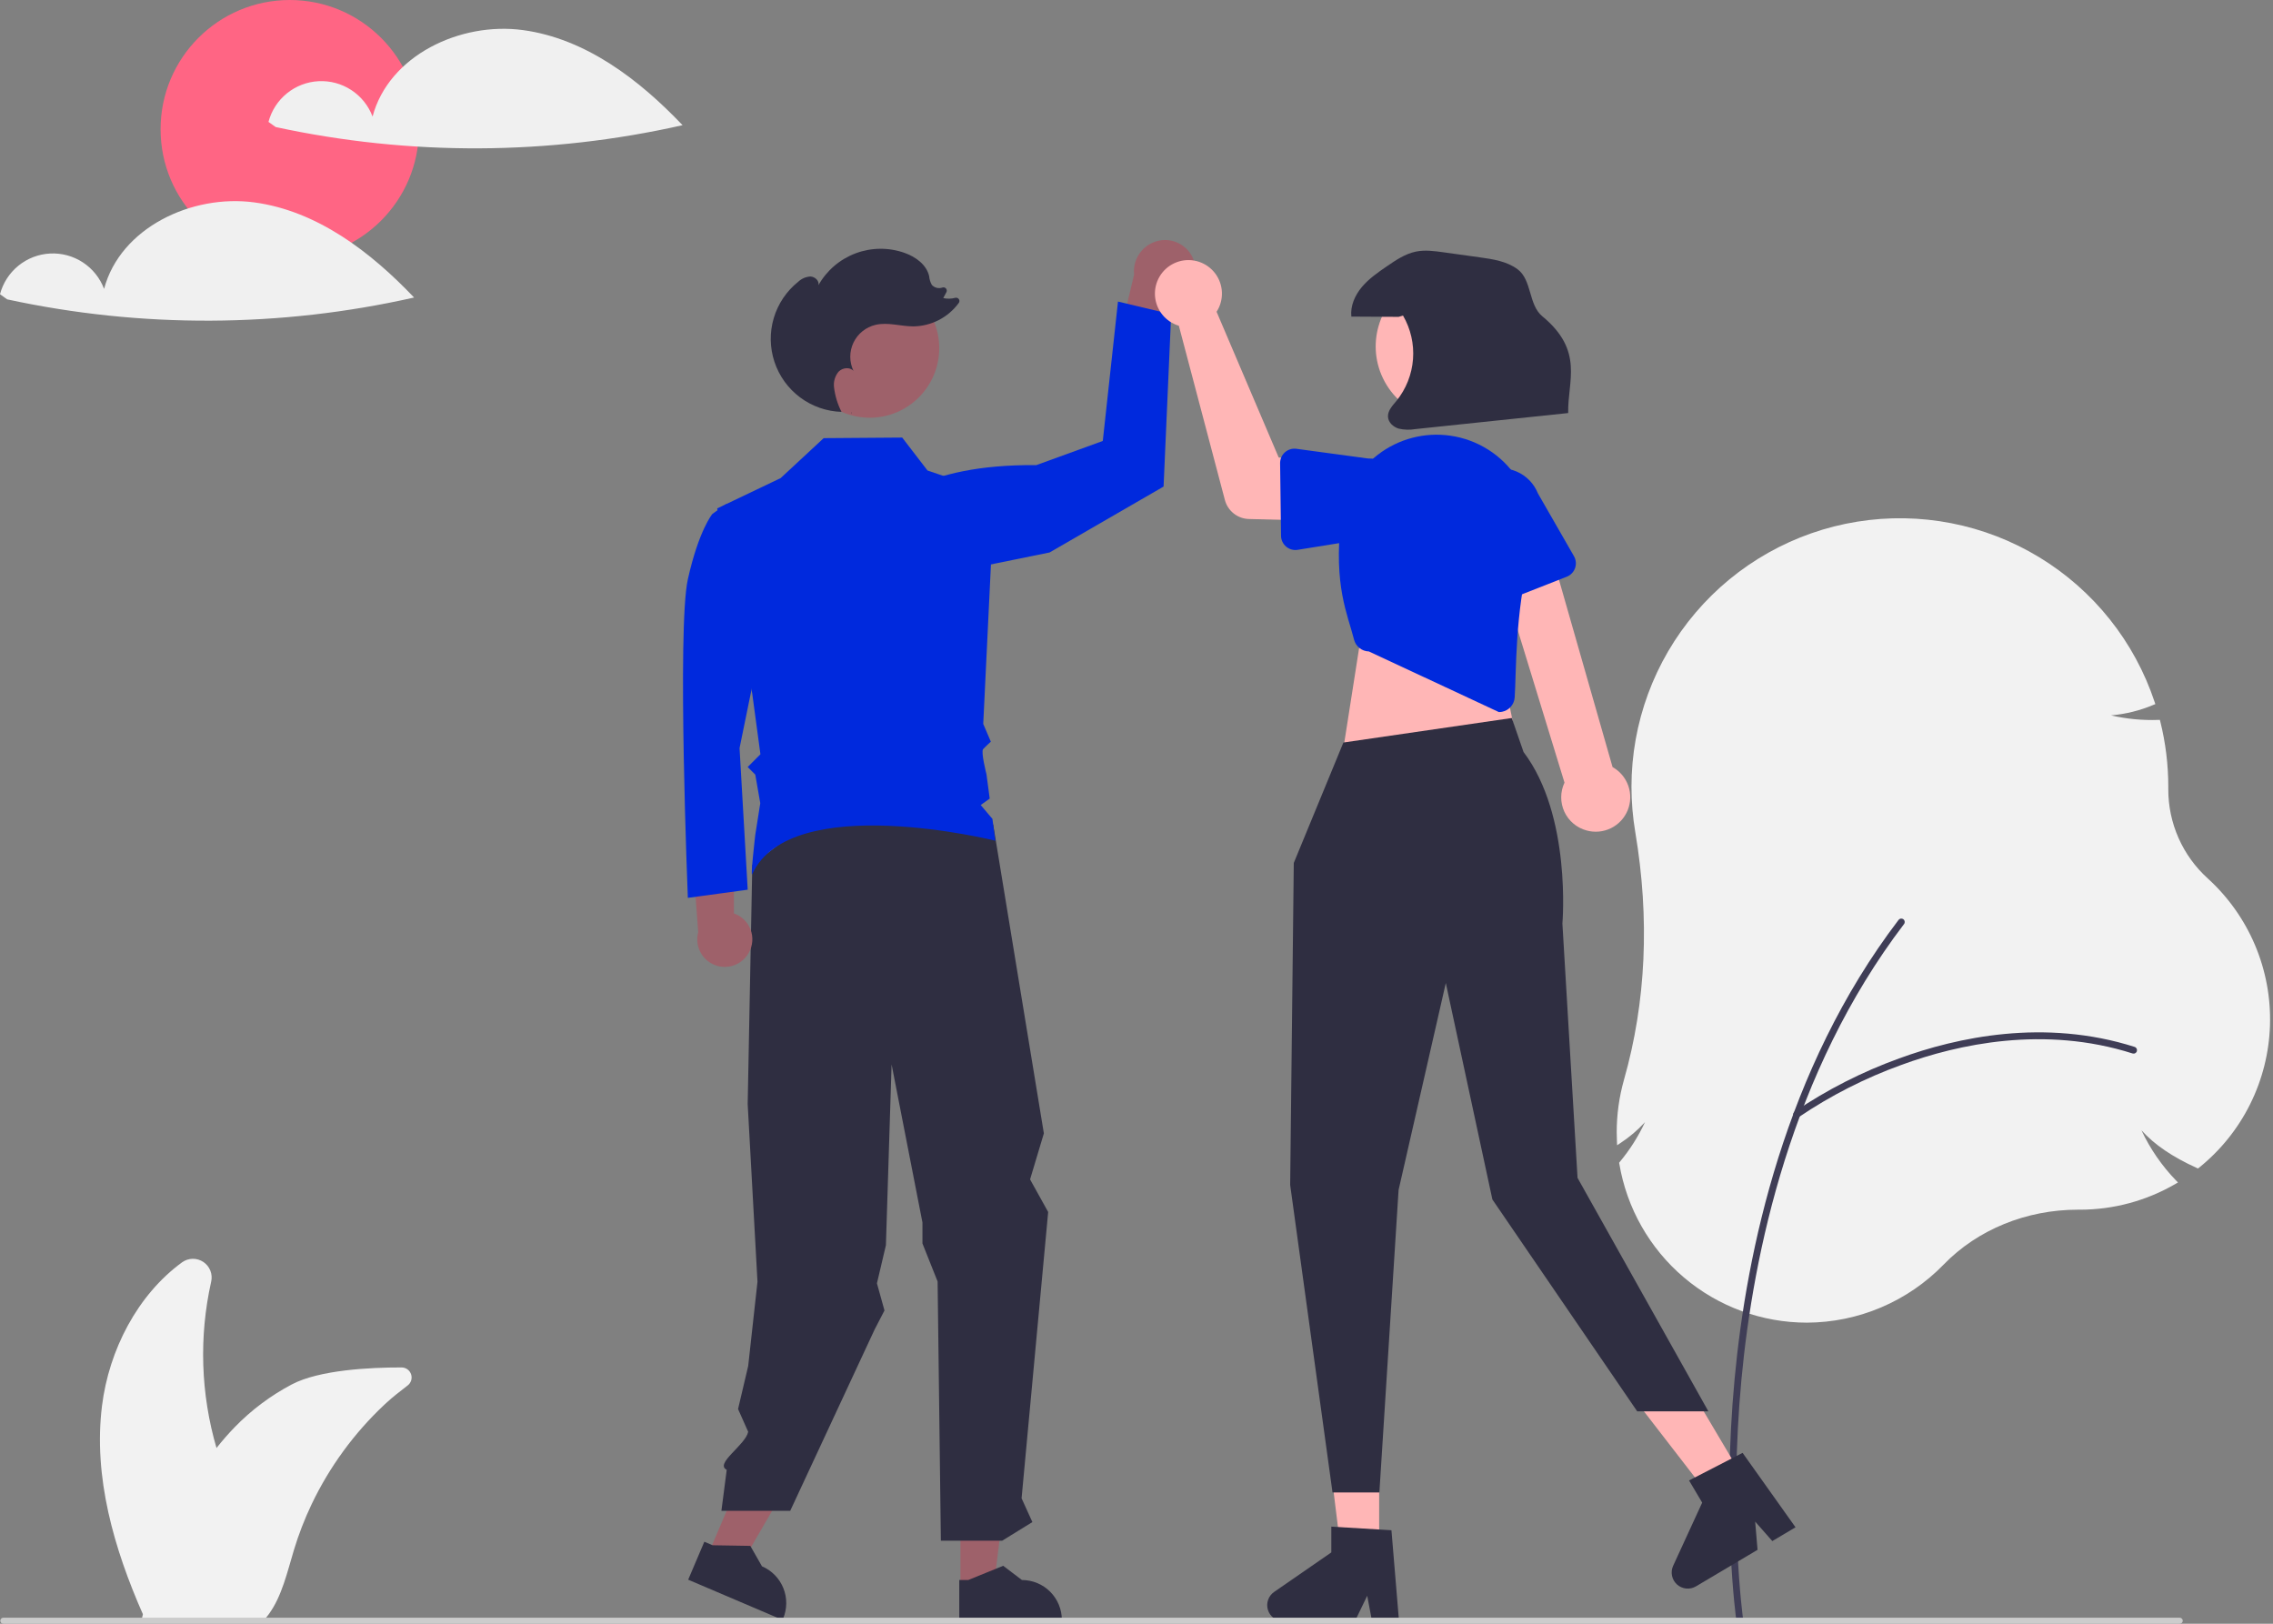 <svg width="420" height="300" viewBox="0 0 420 300" fill="none" xmlns="http://www.w3.org/2000/svg">
<rect x="0" y="0" width="420" height="300" fill="#808080" stroke="none"/>
<g clip-path="url(#clip0_1913_139)">
<path d="M53.54 47.758C66.722 47.758 77.409 37.067 77.409 23.879C77.409 10.691 66.722 0 53.54 0C40.358 0 29.672 10.691 29.672 23.879C29.672 37.067 40.358 47.758 53.54 47.758Z" fill="#FF6584"/>
<path d="M333.888 244.372C325.567 244.371 317.516 241.418 311.167 236.038C304.817 230.658 300.58 223.2 299.21 214.989L299.181 214.815L299.293 214.681C301.159 212.442 302.727 209.971 303.958 207.329C302.598 208.814 301.057 210.122 299.371 211.223L298.808 211.597L298.776 210.922C298.748 210.34 298.733 209.761 298.733 209.202C298.731 205.918 299.184 202.65 300.079 199.49C304.161 185.139 304.859 169.727 302.154 153.684C301.692 150.934 301.46 148.149 301.46 145.36C301.464 133.572 305.662 122.17 313.303 113.196C320.943 104.223 331.528 98.263 343.16 96.385C354.792 94.506 366.713 96.832 376.787 102.945C386.862 109.058 394.433 118.559 398.144 129.747L398.257 130.088L397.924 130.223C395.425 131.281 392.774 131.939 390.07 132.172C392.928 132.83 395.859 133.112 398.79 133.01L399.099 132.999L399.174 133.3C400.157 137.245 400.653 141.295 400.653 145.36L400.651 145.8C400.642 148.913 401.288 151.993 402.549 154.839C403.809 157.685 405.655 160.234 407.966 162.319C411.721 165.737 414.692 169.929 416.673 174.605C418.655 179.282 419.6 184.333 419.444 189.41C419.289 194.487 418.035 199.47 415.77 204.016C413.506 208.562 410.284 212.564 406.326 215.745L406.142 215.893L405.928 215.795C401.401 213.74 398.103 211.502 395.691 208.829C397.299 212.259 399.463 215.397 402.097 218.118L402.438 218.47L402.015 218.716C396.64 221.852 390.529 223.503 384.307 223.5L384.129 223.5C384.067 223.499 384.004 223.499 383.941 223.499C374.423 223.499 365.402 227.181 359.163 233.619C355.878 237.004 351.95 239.699 347.61 241.546C343.27 243.393 338.604 244.353 333.888 244.372V244.372Z" fill="#F2F2F2"/>
<path d="M321.447 299.787C321.294 299.787 321.147 299.732 321.032 299.632C320.916 299.532 320.841 299.393 320.82 299.242C320.793 299.053 318.152 280.002 320.524 254.683C322.714 231.3 329.746 197.62 350.813 169.96C350.864 169.894 350.927 169.838 350.999 169.796C351.071 169.754 351.15 169.727 351.233 169.716C351.316 169.705 351.4 169.71 351.48 169.731C351.561 169.752 351.636 169.789 351.703 169.84C351.769 169.89 351.824 169.953 351.866 170.026C351.908 170.098 351.936 170.177 351.947 170.26C351.958 170.342 351.953 170.426 351.931 170.507C351.91 170.588 351.873 170.663 351.823 170.729C330.938 198.151 323.962 231.583 321.787 254.801C319.43 279.973 322.049 298.875 322.076 299.063C322.089 299.153 322.082 299.245 322.056 299.332C322.03 299.419 321.986 299.5 321.927 299.569C321.867 299.637 321.793 299.692 321.711 299.73C321.628 299.768 321.538 299.787 321.447 299.787V299.787Z" fill="#3F3D56"/>
<path d="M331.979 206.535C331.845 206.535 331.714 206.492 331.606 206.414C331.497 206.335 331.416 206.224 331.375 206.096C331.333 205.969 331.333 205.831 331.375 205.704C331.416 205.576 331.497 205.465 331.605 205.386C337.608 201.321 344.093 198.019 350.91 195.555C361.561 191.653 377.758 188.117 394.432 193.426C394.511 193.451 394.585 193.492 394.648 193.546C394.712 193.599 394.764 193.665 394.803 193.739C394.841 193.813 394.864 193.894 394.871 193.977C394.878 194.06 394.869 194.144 394.844 194.223C394.819 194.303 394.778 194.376 394.724 194.44C394.67 194.504 394.605 194.556 394.531 194.594C394.457 194.633 394.376 194.656 394.293 194.663C394.21 194.67 394.126 194.661 394.047 194.635C377.714 189.435 361.812 192.914 351.347 196.747C344.639 199.169 338.258 202.416 332.351 206.413C332.243 206.492 332.113 206.535 331.979 206.535V206.535Z" fill="#3F3D56"/>
<path d="M74.207 252.647C68.288 252.636 58.969 253.114 53.893 255.795C49.993 257.856 46.441 260.518 43.367 263.683C42.182 264.908 41.06 266.192 40.005 267.53C37.086 257.54 36.746 246.972 39.017 236.814C39.177 236.13 39.125 235.414 38.867 234.76C38.609 234.107 38.159 233.548 37.575 233.158C36.992 232.768 36.303 232.564 35.602 232.576C34.9 232.587 34.218 232.812 33.647 233.221C25.401 239.237 20.13 249.432 18.847 259.747C17.214 272.888 21.06 286.131 26.407 298.25L26.405 298.256C26.395 298.311 26.38 298.37 26.365 298.43C26.345 298.519 26.321 298.608 26.301 298.697C26.266 298.85 26.227 299.008 26.192 299.162L27.058 299.122C27.107 299.147 27.157 299.167 27.206 299.192H48.887C49.175 298.879 49.442 298.548 49.689 298.202C52.088 294.911 53.082 290.452 54.294 286.428C55.172 283.515 56.27 280.673 57.579 277.926C60.874 271.027 65.421 264.8 70.989 259.561C71.167 259.393 71.35 259.224 71.533 259.061C72.466 258.203 73.911 257.056 75.324 255.978C75.632 255.744 75.86 255.418 75.974 255.047C76.088 254.677 76.083 254.279 75.96 253.912C75.836 253.544 75.601 253.224 75.287 252.997C74.972 252.77 74.594 252.648 74.207 252.647V252.647Z" fill="#F2F2F2"/>
<path d="M220.595 48.126C221.105 49.552 221.034 51.123 220.398 52.497C219.761 53.872 218.61 54.942 217.193 55.475C216.879 55.593 216.556 55.682 216.226 55.742L212.95 75.814L205.264 68.714L209.554 50.742C209.395 49.227 209.838 47.711 210.788 46.521C211.737 45.331 213.117 44.563 214.628 44.382C215.9 44.237 217.183 44.528 218.267 45.208C219.351 45.888 220.172 46.917 220.595 48.126L220.595 48.126Z" fill="#9E616A"/>
<path d="M163.871 93.606C163.871 93.606 169.836 85.721 191.484 85.936L203.771 81.47L206.579 55.718L216.407 58.059L215.003 89.898L193.942 102.072L166.33 107.691L163.871 93.606Z" fill="#0029DD"/>
<path d="M130.608 287.742L136.279 290.159L148.299 269.427L139.93 265.859L130.608 287.742Z" fill="#9E616A"/>
<path d="M177.469 293.11L183.633 293.11L186.565 269.323L177.468 269.324L177.469 293.11Z" fill="#9E616A"/>
<path d="M177.252 299.543L196.207 299.542V299.302C196.207 297.345 195.43 295.468 194.046 294.083C192.663 292.699 190.786 291.921 188.83 291.921H188.829L185.367 289.293L178.907 291.922L177.252 291.922L177.252 299.543Z" fill="#2F2E41"/>
<path d="M127.16 291.86L144.598 299.294L144.692 299.074C145.459 297.273 145.48 295.241 144.749 293.425C144.019 291.609 142.597 290.157 140.797 289.389L140.797 289.389L138.642 285.614L131.669 285.498L130.147 284.849L127.16 291.86Z" fill="#2F2E41"/>
<path d="M183.515 152.334L192.883 209.402L190.334 217.906L193.679 223.929L188.766 276.824L190.761 281.217L185.189 284.654H173.851L173.249 236.768L170.448 229.738V225.863L164.747 196.663L163.697 230.064L162.039 237.106L163.432 242.12L161.612 245.632L146.012 279.143H133.299L134.282 271.564C132.004 270.411 137.702 267.039 138.25 264.544L136.377 260.33L138.25 252.37L139.966 236.816L138.156 203.986L139.008 159.775L153.88 148.397L183.515 152.334Z" fill="#2F2E41"/>
<path d="M160.702 77.178C167.797 77.178 173.55 71.424 173.55 64.325C173.55 57.225 167.797 51.471 160.702 51.471C153.606 51.471 147.854 57.225 147.854 64.325C147.854 71.424 153.606 77.178 160.702 77.178Z" fill="#9E616A"/>
<path d="M138.377 176.006C138.737 175.36 138.951 174.643 139.005 173.906C139.058 173.168 138.949 172.428 138.685 171.737C138.421 171.046 138.009 170.422 137.478 169.907C136.947 169.393 136.31 169.002 135.611 168.76L135.581 150.785L127.795 155.941L129.017 172.22C128.69 173.421 128.815 174.7 129.367 175.816C129.92 176.931 130.863 177.805 132.016 178.272C133.17 178.739 134.455 178.766 135.627 178.348C136.799 177.931 137.778 177.097 138.377 176.006Z" fill="#9E616A"/>
<path d="M137.657 96.472L134.179 93.118L131.624 94.963C131.624 94.963 129.11 97.981 127.099 107.035C125.088 116.089 127.099 165.888 127.099 165.888L138.16 164.379L136.652 138.222L141.177 116.089L137.657 96.472Z" fill="#0029DD"/>
<path d="M132.521 93.936L144.24 88.336L152.196 80.953L166.705 80.844L171.385 86.931L183.74 91.13L181.681 133.753L183.085 137.03C183.085 137.03 182.107 137.915 181.66 138.409C181.213 138.903 182.277 143.043 182.277 143.043L182.877 147.546L181.213 148.736L183.377 151.293L183.914 155.325C183.914 155.325 146.139 145.931 139.001 161.492C138.624 162.314 139.553 154.279 139.553 154.279L140.481 148.397L139.56 143.117L138.156 141.713L140.511 139.357L139.001 128.179L132.521 93.936Z" fill="#0029DD"/>
<path d="M254.839 287.489H247.884L244.575 260.654H254.839V287.489Z" fill="#FFB6B6"/>
<path d="M258.509 299.543H253.522L252.632 294.832L250.352 299.543H237.125C236.491 299.543 235.873 299.34 235.363 298.964C234.852 298.588 234.475 298.059 234.286 297.453C234.097 296.848 234.107 296.198 234.314 295.598C234.521 294.999 234.914 294.481 235.435 294.12L245.998 286.822V282.06L257.108 282.723L258.509 299.543Z" fill="#2F2E41"/>
<path d="M322.469 273.685L316.488 277.234L299.959 255.841L308.787 250.604L322.469 273.685Z" fill="#FFB6B6"/>
<path d="M331.772 282.18L327.483 284.725L324.316 281.128L324.756 286.343L313.38 293.093C312.834 293.416 312.2 293.557 311.569 293.494C310.938 293.432 310.344 293.169 309.873 292.744C309.402 292.32 309.079 291.756 308.951 291.134C308.823 290.513 308.897 289.867 309.162 289.291L314.526 277.623L312.098 273.527L321.992 268.428L331.772 282.18Z" fill="#2F2E41"/>
<path d="M251.734 115.908L248.355 137.461L280.459 137.883L276.235 117.176L251.734 115.908Z" fill="#FFB6B6"/>
<path d="M248.232 137.188L239.062 159.436L238.395 218.933L246.219 275.741H254.879L258.427 219.86L267.153 181.623L275.76 221.614L302.521 260.758H315.671L291.495 217.623L288.697 170.636C288.697 170.636 290.441 150.702 281.516 138.94L279.343 132.661L248.232 137.188Z" fill="#2F2E41"/>
<path d="M293.147 153.432C292.253 153.188 291.423 152.751 290.716 152.152C290.009 151.553 289.442 150.806 289.055 149.964C288.668 149.122 288.47 148.205 288.476 147.278C288.481 146.351 288.689 145.437 289.086 144.599L275.429 100.052L285.474 98.06L297.966 141.725C299.328 142.485 300.364 143.719 300.878 145.193C301.392 146.666 301.347 148.277 300.753 149.72C300.159 151.163 299.057 152.338 297.655 153.022C296.253 153.706 294.649 153.852 293.147 153.432V153.432Z" fill="#FFB6B6"/>
<path d="M276.944 131.556L252.942 120.36C252.309 120.346 251.698 120.126 251.203 119.732C250.708 119.338 250.355 118.793 250.199 118.179C249.013 113.48 246.403 108.256 247.787 96.059C248.06 93.696 248.805 91.412 249.976 89.341C251.147 87.271 252.721 85.457 254.605 84.006C256.49 82.555 258.646 81.497 260.946 80.895C263.246 80.292 265.643 80.157 267.996 80.498C270.479 80.853 272.858 81.73 274.978 83.07C277.098 84.41 278.91 86.184 280.297 88.274C281.684 90.364 282.613 92.724 283.024 95.199C283.434 97.674 283.317 100.208 282.681 102.634C279.895 113.218 280.193 124.535 279.876 128.885C279.829 129.514 279.577 130.11 279.16 130.583C278.742 131.055 278.182 131.378 277.563 131.502C277.38 131.538 277.193 131.557 277.005 131.557C276.985 131.557 276.964 131.556 276.944 131.556Z" fill="#0029DD"/>
<path d="M225.265 56.74C225.132 57.038 224.975 57.326 224.797 57.599L236.274 84.522L243.328 85.388L243.414 96.21L230.776 95.891C229.755 95.866 228.77 95.509 227.969 94.876C227.168 94.242 226.593 93.366 226.332 92.378L217.826 60.185C216.621 59.825 215.554 59.107 214.766 58.126C213.979 57.145 213.509 55.947 213.419 54.692C213.329 53.438 213.623 52.185 214.262 51.101C214.9 50.017 215.854 49.154 216.995 48.626C218.136 48.097 219.411 47.929 220.65 48.143C221.889 48.358 223.034 48.944 223.932 49.825C224.83 50.706 225.438 51.839 225.676 53.075C225.914 54.31 225.771 55.589 225.265 56.74V56.74Z" fill="#FFB6B6"/>
<path d="M237.43 83.562C237.716 83.309 238.053 83.121 238.418 83.01C238.782 82.899 239.167 82.868 239.545 82.919L252.748 84.707C254.7 84.682 256.582 85.432 257.982 86.793C259.382 88.154 260.185 90.014 260.216 91.967C260.246 93.919 259.502 95.804 258.145 97.208C256.789 98.612 254.931 99.421 252.98 99.457L239.783 101.585C239.407 101.646 239.021 101.625 238.654 101.523C238.286 101.422 237.944 101.242 237.652 100.996C237.36 100.751 237.125 100.445 236.962 100.1C236.798 99.755 236.711 99.379 236.706 98.997L236.535 85.585C236.53 85.203 236.608 84.825 236.762 84.476C236.917 84.127 237.144 83.815 237.43 83.562V83.562Z" fill="#0029DD"/>
<path d="M274.816 111.336C274.478 111.159 274.183 110.91 273.95 110.608C273.717 110.306 273.552 109.957 273.467 109.585L270.468 96.597C269.754 94.78 269.79 92.754 270.567 90.963C271.344 89.171 272.799 87.762 274.614 87.043C276.428 86.323 278.454 86.353 280.246 87.126C282.038 87.898 283.452 89.35 284.176 91.163L290.834 102.759C291.024 103.09 291.14 103.458 291.175 103.838C291.21 104.218 291.163 104.601 291.037 104.961C290.91 105.321 290.708 105.65 290.443 105.925C290.178 106.199 289.858 106.414 289.503 106.553L277.024 111.458C276.668 111.598 276.287 111.659 275.907 111.638C275.526 111.617 275.154 111.514 274.816 111.336V111.336Z" fill="#0029DD"/>
<path d="M274.284 75.918C280.862 72.32 283.28 64.069 279.684 57.488C276.088 50.907 267.84 48.488 261.262 52.086C254.684 55.683 252.267 63.935 255.863 70.516C259.458 77.097 267.706 79.515 274.284 75.918Z" fill="#FFB6B6"/>
<path d="M258.435 58.543C255.523 58.526 252.61 58.51 249.698 58.494C249.491 56.508 250.374 54.532 251.661 53.007C252.949 51.481 254.615 50.332 256.261 49.202C257.931 48.055 259.662 46.882 261.648 46.482C263.313 46.146 265.033 46.379 266.715 46.613C268.945 46.923 271.175 47.233 273.405 47.543C275.853 47.884 278.415 48.269 280.403 49.738C283.092 51.724 282.404 56.309 284.984 58.435C292.776 64.855 289.622 70.462 289.767 76.314C280.351 77.302 270.934 78.291 261.518 79.279C260.496 79.455 259.45 79.424 258.44 79.189C257.451 78.887 256.544 78.068 256.471 77.036C256.39 75.883 257.304 74.94 258.046 74.055C259.816 71.86 260.879 69.179 261.093 66.367C261.308 63.555 260.664 60.744 259.246 58.306L258.435 58.543Z" fill="#2F2E41"/>
<path d="M157.415 76.549C157.36 76.428 157.306 76.306 157.251 76.185C157.272 76.185 157.293 76.188 157.314 76.189L157.415 76.549Z" fill="#2F2E41"/>
<path d="M147.496 52.055C148.106 51.479 148.899 51.136 149.736 51.086C150.567 51.113 151.409 51.863 151.237 52.677C152.763 49.974 155.192 47.895 158.098 46.805C161.003 45.715 164.2 45.684 167.126 46.716C169.191 47.445 171.216 48.903 171.69 51.042C171.737 51.603 171.904 52.148 172.181 52.639C172.421 52.901 172.733 53.087 173.077 53.175C173.422 53.262 173.784 53.246 174.12 53.13L174.14 53.124C174.255 53.085 174.38 53.081 174.497 53.113C174.614 53.145 174.719 53.212 174.798 53.304C174.877 53.396 174.926 53.51 174.94 53.631C174.953 53.752 174.93 53.874 174.874 53.981L174.29 55.072C175.026 55.236 175.791 55.22 176.52 55.024C176.641 54.992 176.769 54.999 176.887 55.043C177.004 55.087 177.105 55.166 177.175 55.269C177.246 55.373 177.283 55.495 177.281 55.62C177.279 55.746 177.238 55.867 177.164 55.968C176.193 57.297 174.926 58.381 173.462 59.134C171.999 59.886 170.38 60.287 168.735 60.303C166.4 60.289 164.042 59.484 161.77 60.021C160.891 60.229 160.07 60.631 159.366 61.198C158.663 61.764 158.095 62.482 157.705 63.296C157.315 64.111 157.112 65.003 157.111 65.907C157.11 66.81 157.312 67.703 157.701 68.518C157.003 67.754 155.654 67.935 154.94 68.684C154.611 69.085 154.368 69.549 154.226 70.047C154.083 70.546 154.045 71.069 154.113 71.583C154.303 73.157 154.771 74.686 155.493 76.097C152.733 76.013 150.065 75.082 147.85 73.431C145.635 71.781 143.979 69.49 143.107 66.868C142.235 64.247 142.188 61.42 142.973 58.771C143.758 56.122 145.337 53.778 147.496 52.055V52.055Z" fill="#2F2E41"/>
<path d="M402.767 300H0.61C0.463 299.999 0.321 299.94 0.217 299.836C0.113 299.731 0.055 299.59 0.055 299.442C0.055 299.295 0.113 299.153 0.217 299.049C0.321 298.944 0.463 298.885 0.61 298.885H402.767C402.841 298.885 402.913 298.899 402.981 298.927C403.049 298.955 403.111 298.996 403.163 299.047C403.214 299.099 403.256 299.161 403.284 299.229C403.312 299.296 403.326 299.369 403.326 299.442C403.326 299.516 403.312 299.588 403.284 299.656C403.256 299.724 403.214 299.785 403.163 299.837C403.111 299.889 403.049 299.93 402.981 299.958C402.913 299.986 402.841 300 402.767 300V300Z" fill="#CCCCCC"/>
<path d="M96.614 5.558C85.046 3.994 71.84 10.249 68.841 21.535C68.086 19.528 66.712 17.814 64.919 16.64C63.126 15.465 61.006 14.891 58.865 15.001C56.724 15.111 54.674 15.899 53.01 17.251C51.347 18.603 50.156 20.449 49.609 22.523L50.934 23.471C75.723 28.834 101.384 28.718 126.123 23.131C118.077 14.671 108.181 7.122 96.614 5.558Z" fill="#F0F0F0"/>
<path d="M47.004 37.397C35.437 35.833 22.23 42.088 19.232 53.374C18.477 51.367 17.103 49.653 15.31 48.478C13.516 47.304 11.396 46.73 9.256 46.84C7.115 46.95 5.065 47.738 3.401 49.09C1.737 50.442 0.546 52.288 0 54.361L1.324 55.31C26.114 60.673 51.774 60.557 76.514 54.97C68.468 46.51 58.572 38.961 47.004 37.397Z" fill="#F0F0F0"/>
</g>
<defs>
<clipPath id="clip0_1913_139">
<rect width="419.461" height="300" fill="white"/>
</clipPath>
</defs>
</svg>
